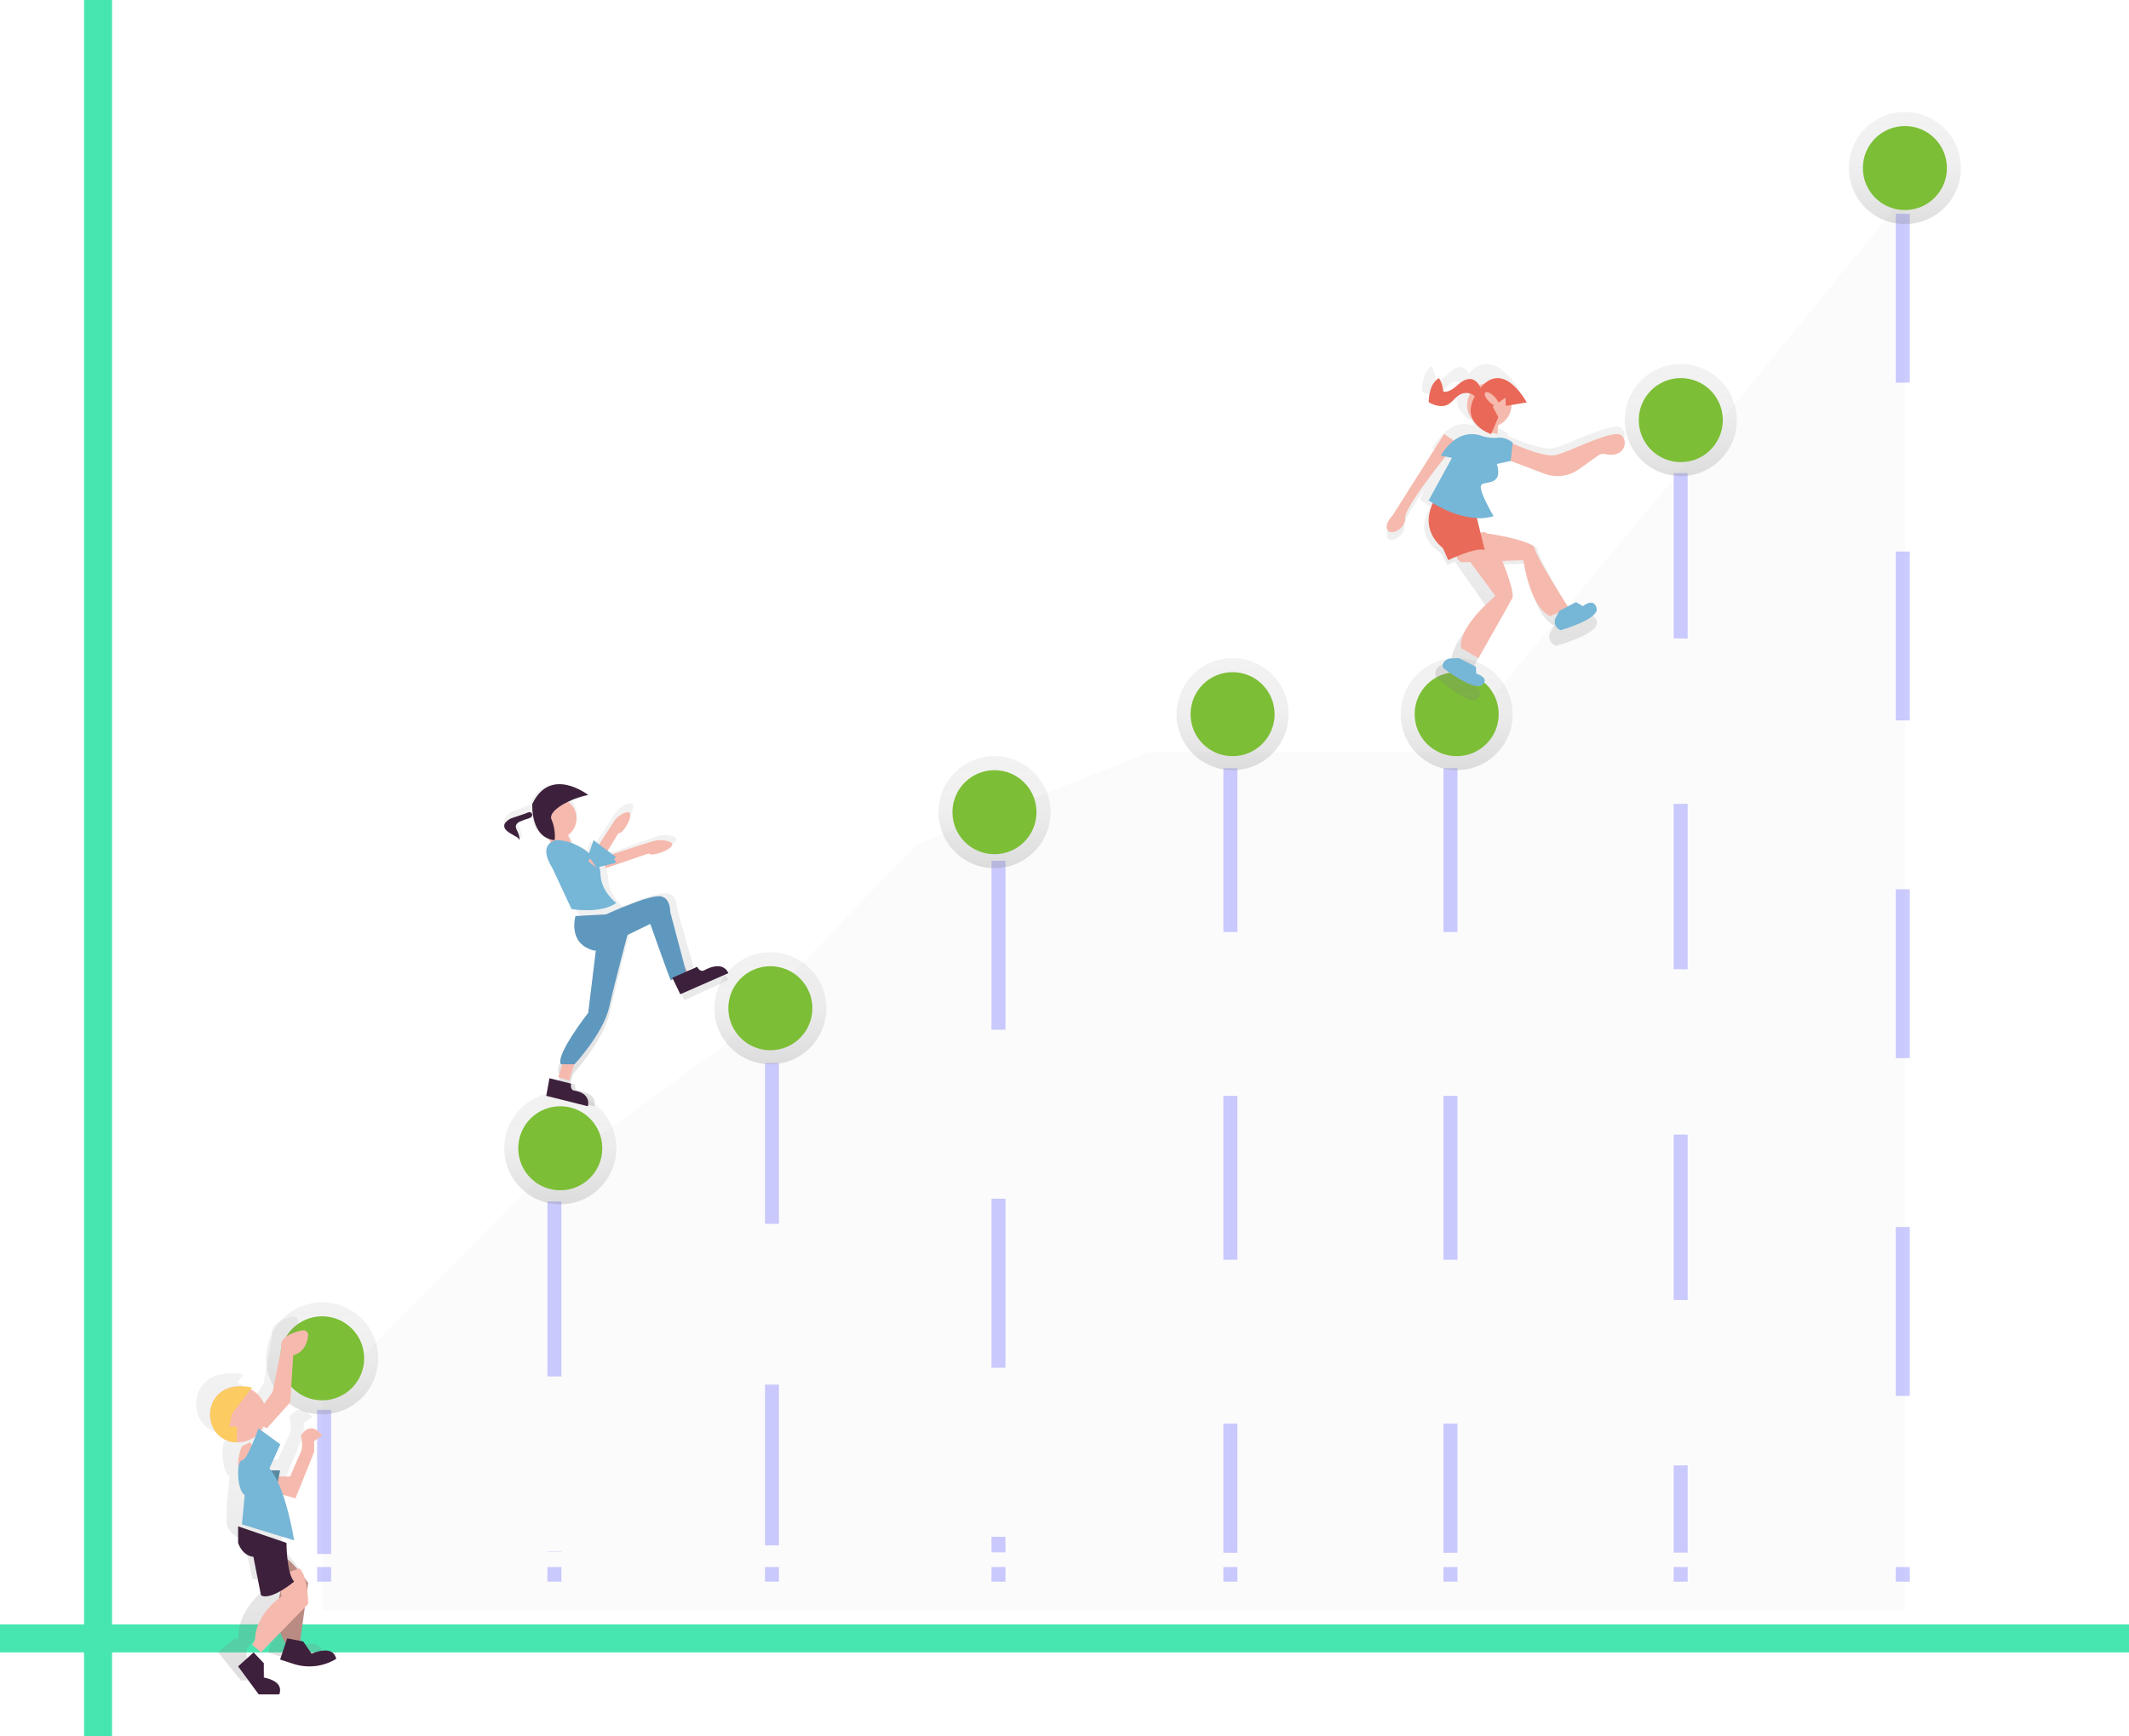 <svg xmlns="http://www.w3.org/2000/svg" width="152" height="124" viewBox="0 0 152 124">
    <defs>
        <linearGradient id="a" x1="50%" x2="50%" y1="99.978%" y2="0%">
            <stop offset="0%" stop-color="gray" stop-opacity=".25"/>
            <stop offset="54%" stop-color="gray" stop-opacity=".12"/>
            <stop offset="100%" stop-color="gray" stop-opacity=".1"/>
        </linearGradient>
        <linearGradient id="b" x1="50%" x2="50%" y1="99.978%" y2="0%">
            <stop offset="0%" stop-color="gray" stop-opacity=".25"/>
            <stop offset="54%" stop-color="gray" stop-opacity=".12"/>
            <stop offset="100%" stop-color="gray" stop-opacity=".1"/>
        </linearGradient>
        <linearGradient id="c" x1="50%" x2="50%" y1="100%" y2=".022%">
            <stop offset="0%" stop-color="gray" stop-opacity=".25"/>
            <stop offset="54%" stop-color="gray" stop-opacity=".12"/>
            <stop offset="100%" stop-color="gray" stop-opacity=".1"/>
        </linearGradient>
        <linearGradient id="d" x1="50%" x2="50%" y1="100%" y2="0%">
            <stop offset="0%" stop-color="gray" stop-opacity=".25"/>
            <stop offset="54%" stop-color="gray" stop-opacity=".12"/>
            <stop offset="100%" stop-color="gray" stop-opacity=".1"/>
        </linearGradient>
        <linearGradient id="e" x1="50%" x2="50%" y1="100%" y2="0%">
            <stop offset="0%" stop-color="gray" stop-opacity=".25"/>
            <stop offset="54%" stop-color="gray" stop-opacity=".12"/>
            <stop offset="100%" stop-color="gray" stop-opacity=".1"/>
        </linearGradient>
        <linearGradient id="f" x1="53.631%" x2="47.985%" y1="99.503%" y2="-.189%">
            <stop offset="0%" stop-color="gray" stop-opacity=".25"/>
            <stop offset="54%" stop-color="gray" stop-opacity=".12"/>
            <stop offset="100%" stop-color="gray" stop-opacity=".1"/>
        </linearGradient>
        <linearGradient id="g" x1="49.918%" x2="49.918%" y1="99.993%" y2="-.029%">
            <stop offset="0%" stop-color="gray" stop-opacity=".25"/>
            <stop offset="54%" stop-color="gray" stop-opacity=".12"/>
            <stop offset="100%" stop-color="gray" stop-opacity=".1"/>
        </linearGradient>
        <linearGradient id="h" x1="49.981%" x2="49.981%" y1="100.015%" y2="-.004%">
            <stop offset="0%" stop-color="gray" stop-opacity=".25"/>
            <stop offset="54%" stop-color="gray" stop-opacity=".12"/>
            <stop offset="100%" stop-color="gray" stop-opacity=".1"/>
        </linearGradient>
    </defs>
    <g fill="none" fill-rule="evenodd">
        <path fill="#ECEFF1" d="M23 115V99.788l15.003-15.214 13.442-9.719 14.028-14.58 16.56-6.55h21.236l17.535-21.13L136 14v101z" opacity=".2"/>
        <g opacity=".2">
            <path fill="#7CBE35" d="M23.14 97.765v15.186"/>
            <path stroke="#00F" d="M23.14 97.765v1.044"/>
            <path stroke="#00F" stroke-dasharray="10.75" d="M23.14 100.68v10.291"/>
            <path stroke="#00F" d="M23.14 111.906v1.045"/>
            <path fill="#7CBE35" d="M39.583 82.576v30.375"/>
            <path stroke="#00F" d="M39.583 82.576v1.045"/>
            <path stroke="#00F" stroke-dasharray="12.5" d="M39.583 85.796v25.024"/>
            <path stroke="#00F" d="M39.583 111.906v1.045"/>
            <path fill="#7CBE35" d="M55.114 72.872v40.08"/>
            <path stroke="#00F" d="M55.114 72.872v1.044"/>
            <path stroke="#00F" stroke-dasharray="11.48" d="M55.114 75.917v34.99"/>
            <path stroke="#00F" d="M55.114 111.906v1.045"/>
            <path fill="#7CBE35" d="M71.287 58.317v54.634"/>
            <path stroke="#00F" d="M71.287 58.317v1.045"/>
            <path stroke="#00F" stroke-dasharray="12.07" d="M71.287 61.464v49.392"/>
            <path stroke="#00F" d="M71.287 111.906v1.045"/>
            <path fill="#7CBE35" d="M87.845 51.778v61.173"/>
            <path stroke="#00F" d="M87.845 51.778v1.045"/>
            <path stroke="#00F" stroke-dasharray="11.7" d="M87.845 54.86v56.028"/>
            <path stroke="#00F" d="M87.845 111.906v1.045"/>
            <path fill="#7CBE35" d="M103.556 51.778v61.173"/>
            <path stroke="#00F" d="M103.556 51.778v1.045"/>
            <path stroke="#00F" stroke-dasharray="11.7" d="M103.556 54.86v56.028"/>
            <path stroke="#00F" d="M103.556 111.906v1.045"/>
            <path fill="#7CBE35" d="M119.99 30.683v82.268"/>
            <path stroke="#00F" d="M119.99 30.683v1.045"/>
            <path stroke="#00F" stroke-dasharray="11.81" d="M119.99 33.785v77.094"/>
            <path stroke="#00F" d="M119.99 111.906v1.045"/>
            <path fill="#7CBE35" d="M135.85 12.12v100.831"/>
            <path stroke="#00F" d="M135.85 12.12v1.045"/>
            <path stroke="#00F" stroke-dasharray="12.06" d="M135.85 15.265v95.591"/>
            <path stroke="#00F" d="M135.85 111.906v1.045"/>
        </g>
        <circle cx="23" cy="97" r="4" fill="url(#a)"/>
        <circle cx="40" cy="82" r="4" fill="url(#b)"/>
        <circle cx="55" cy="72" r="4" fill="url(#c)"/>
        <circle cx="71" cy="58" r="4" fill="url(#d)"/>
        <circle cx="88" cy="51" r="4" fill="url(#a)"/>
        <circle cx="104" cy="51" r="4" fill="url(#a)"/>
        <circle cx="120" cy="30" r="4" fill="url(#e)"/>
        <circle cx="136" cy="12" r="4" fill="url(#e)"/>
        <circle cx="23" cy="97" r="3" fill="#7CBE35"/>
        <circle cx="40" cy="82" r="3" fill="#7CBE35"/>
        <circle cx="55" cy="72" r="3" fill="#7CBE35"/>
        <circle cx="71" cy="58" r="3" fill="#7CBE35"/>
        <circle cx="88" cy="51" r="3" fill="#7CBE35"/>
        <circle cx="104" cy="51" r="3" fill="#7CBE35"/>
        <circle cx="120" cy="30" r="3" fill="#7CBE35"/>
        <circle cx="136" cy="12" r="3" fill="#7CBE35"/>
        <path fill="url(#f)" d="M115.7 30.533c-.642-.397-3.717 1.21-4.754 1.462-.759.187-2.45-.497-3.3-.873l.016-.151s-.479-.444-1.056-.402c.479-.523.82-1.534.828-2.52l1.037-.175s-1.775-3.246-3.616-1.194a.869.869 0 0 0-.401-.422c-.335-.136-.691.101-.963.349-.271.248-.542.55-.904.553a.123.123 0 0 1-.076-.017.146.146 0 0 1-.041-.112 2.125 2.125 0 0 0-.273-.888c-.51.349-.628 1.047-.676 1.675a.227.227 0 0 0 .01.112.22.22 0 0 0 .107.093c.324.174.71.291 1.037.15.403-.175.597-.658.993-.843a.79.79 0 0 1 .69.022c-.882 1.524.09 2.362.756 2.728.03.11.07.217.12.32-.73-.26-1.902-.246-2.987 1.632l.332.07-3.153 5.224s-.601.658-.375 1.071c.226.414 1.253-.05 1.22-.895-.015-.375.692-1.49 1.468-2.618l-.37.78c.255.19.52.366.797.524-.519.794-.979 2.152.717 3.332l.451.827s.216-.106.53-.24l.108.153c.302.478.114.162.114.162l2.091 2.978s-2.71 2.34-2.56 4.014l-.496.021a.67.67 0 0 0-.52.284.684.684 0 0 0-.098.59s2.392 2.226 2.993 1.57c.602-.656-.46-1.039-.46-1.039l-.025-.633-.045-.028c.316-.773 2.19-4.125 2.473-4.617.389-.677-.187-1.764-.835-3.229l2.346-.085s.466 3.73 2.008 4.417l.028-.014-.284.473a.685.685 0 0 0-.039.595c.078.194.24.34.44.397 0 0 3.139-.86 2.907-1.725-.231-.864-1.114-.159-1.114-.159l-.545-.314-.072.037c-.318-.468-2.508-4.234-2.514-4.695-.005-.461-2.373-1.025-4.067-1.192l-.203-.985c.246-.019.49-.065.725-.138 0 0-1.128-2.066-.936-2.497.191-.432 1.68.143 1.185-1.746l1.037-.253v-.042l2.818 1.047c.693.26 1.469.158 2.074-.272l1.882-1.333c1.706.574 2.064-.92 1.42-1.316z"/>
        <path fill="#F6B9AD" d="M106 30.764c.065-.535.16-1.063.286-1.58.16-.567.714.354.714.354L106.91 31l-.91-.236z"/>
        <ellipse cx="106.328" cy="28.923" fill="#F6B9AD" rx="1.588" ry="1.577" transform="rotate(-24.42 106.328 28.923)"/>
        <path fill="#F6B9AD" d="M104.481 40.152l4.283-.146s.448 3.371 1.928 3.994l1.308-.59s-2.31-3.576-2.445-4.287c-.108-.564-4.924-1.474-5.234-.982-.198.312-.283 1.047-.32 1.542a.428.428 0 0 0 .13.336c.092.09.22.138.35.133zM107.12 31.809a.598.598 0 0 1 .731-.2c.803.363 2.493 1.066 3.254.879 1.004-.248 3.982-1.812 4.605-1.428.591.363.308 1.7-1.129 1.363a.585.585 0 0 0-.472.098l-1.387.989c-.714.51-1.629.63-2.447.322l-2.88-1.087a.612.612 0 0 1-.37-.4.625.625 0 0 1 .092-.542l.004.006zM103.1 31l-3.663 5.789s-.623.652-.381 1.06c.242.408 1.3-.051 1.264-.886-.036-.834 3.68-5.371 3.68-5.371l-.9-.592z"/>
        <path fill="#F6B9AD" d="M104 38.841l2.766 3.716s-2.713 2.208-2.449 3.726l1.233.717s2.21-3.862 2.424-4.298c.254-.52-1.41-4.724-2.005-4.702-.595.022-1.969.841-1.969.841z"/>
        <path fill="#E96857" d="M109 28.737s-1.824-3.445-3.592-.632c-1.34 2.137 1.05 2.895 1.05 2.895l.517-1.206-.406-.766.914-.627.023.587 1.494-.251z"/>
        <path fill="#E96857" d="M105.675 27.637a1.058 1.058 0 0 0-.51-.534c-.362-.131-.757.098-1.038.339-.282.24-.586.534-.975.534a.148.148 0 0 1-.081-.016.131.131 0 0 1-.044-.107 1.879 1.879 0 0 0-.296-.853c-.55.34-.679 1.01-.728 1.603a.196.196 0 0 0 .012.106c.026.04.067.07.115.088.35.162.766.28 1.127.144.435-.162.645-.63 1.07-.809a.948.948 0 0 1 .856.075c.182.12.35.317.575.287.544-.064.014-.678-.083-.857z"/>
        <path fill="#E96A59" d="M102.877 35s-2.063 2.289.138 4.146l.385.854s1.878-.92 2.6-.735l-.972-3.935-2.15-.33z"/>
        <path fill="#76B6D7" d="M105.727 31.108c-.694-.23-1.818-.23-2.869 1.428l.804.163L102 35.736s2.47 1.764 4.634 1.124c0 0-1.075-1.817-.893-2.195.182-.379 1.6.125 1.13-1.53l.987-.223.142-1.306s-.483-.415-1.05-.351a2.823 2.823 0 0 1-1.223-.147zM104.166 47l-.562.019a.67.67 0 0 0-.486.219.456.456 0 0 0-.092.454s2.236 1.724 2.8 1.214c.565-.51-.43-.803-.43-.803l-.024-.49-1.206-.613zM111.336 43.618l-.258.48a.642.642 0 0 0-.034.54c.069.177.212.31.387.362 0 0 2.762-.782 2.558-1.57-.204-.786-.98-.143-.98-.143l-.486-.287-1.187.618z"/>
        <path fill="#F6B9AD" d="M106.634 28.267c.269.245.422.547.347.676-.075.129-.35.032-.615-.212-.266-.244-.422-.544-.347-.673.075-.13.35-.035.615.21z"/>
        <path stroke="#47E6B1" stroke-width="2" d="M7 0v124M0 117h152"/>
        <path fill="url(#g)" d="M21.297 117.595l-.568-.859.625-4.68a10.385 10.385 0 0 0-1.123-1.417 10.312 10.312 0 0 1-.174-1.754 23.567 23.567 0 0 0-.78-3.298l.985.266 1.43-3.435v-.81l.613-.403s-.817-1.213-1.635 0c0 0 .205.81 0 1.213s-.818 1.82-.818 1.82h-.52l.11-.606h-1.07a2.857 2.857 0 0 0-.157-.203l.818-1.82-.388-.297 1.405-1.739.205-3.64c.813-.267.997-1.068 1.03-1.578a.342.342 0 0 0-.131-.28.35.35 0 0 0-.305-.064c-1.764.447-1.41 1.325-1.41 1.325l-.613 3.435-.839 1.304a1.822 1.822 0 0 0-1.041-1.35l.461-.57a3.75 3.75 0 0 0-2.034.097c-1.832.687-1.829 3.324 0 4.02.255.103.531.148.807.13v-.202h.076c-.031.189-.06.4-.076.61-.408 0-.408 2.232.205 2.627l-.205 2.233v1.213c.408 1.012 1.226 1.012 1.226 1.012l.613 2.83c.23.09.484.097.718.021l.1.787s-1.841 1.415-1.841 3.435l-.068.133-.137-.133-1.226 1.012 1.632 2.02h1.636c.408-1.012-1.226-1.213-1.226-1.213v-1.039l1.818-2.135c.091.275.217.537.373.782l.016.147-.188-.037-.482 1.504.93.313c.978.33 2.054.204 2.926-.344-.215-1.078-1.703-.383-1.703-.383z"/>
        <path fill="#F6B9AD" d="M17.258 103.286s-.58 1.5 0 1.714l1.742-.642L17.84 103l-.582.286zM23 102.52s-.763-1.17-1.518 0c0 0 .19.78 0 1.168-.191.388-.763 1.753-.763 1.753H19v.974l2.095.585 1.333-3.312v-.78l.572-.389z"/>
        <path fill="#5989A1" d="M20 105l-.4 2-1.6-.364V105z"/>
        <circle cx="17" cy="101" r="2" fill="#F6B9AD"/>
        <path fill="#FCCC63" d="M16.565 100.95L18 99.09a3.166 3.166 0 0 0-1.792.09c-1.612.632-1.609 3.06 0 3.697.225.095.468.137.71.12v-1.116h-.54l.187-.93z"/>
        <path fill="#F6B9AD" d="M20.935 96.788l-.21 3.35L19.05 102l-1.05-.559 1.47-2.048.63-3.164s-.371-.806 1.45-1.218a.393.393 0 0 1 .32.062c.09.065.138.165.129.267-.041.47-.23 1.2-1.064 1.448z"/>
        <path fill="#B98B82" d="M19 112.274l1.076 1.246s-.798 2.16.328 3.855l.048.447.867.178.681-4.952s-1.237-1.865-2.104-2.048L19 112.274z"/>
        <path fill="#3D203C" d="M21.65 117.22l.594.874s1.544-.702 1.756.37a3.667 3.667 0 0 1-3.035.36l-.965-.315.501-1.509 1.15.22z"/>
        <path fill="#F6B9AD" d="M19.895 112.55l.21 1.449s-1.894 1.272-1.894 3.09l-.211.365.632.546L22 114.545s0-2-.632-2.545l-1.473.55z"/>
        <path fill="#3D203C" d="M18.835 118.773v1.027s1.471.2 1.107 1.2H18.47L17 119l1.106-1 .73.773zM21 112.945s-1.636 1.379-2.364.984l-.546-2.758s-.728 0-1.09-.984V109l3.454 1.182s.002 2.167.546 2.763z"/>
        <path fill="#76B6D7" d="M20.014 103.142L18.45 102s-.785 2.285-1.175 2.285c-.391 0-.398 2.095.196 2.478l-.196 2.095L21 110s-.589-3.809-1.765-5.141l.779-1.717z"/>
        <path fill="url(#h)" d="M50.387 69.798s-.252.115-.425-.262l-.504.232-.26-.565.315-.145-1.177-4.177s.03-.925-.649-1.07c0 0-.368-.136-1.81.374-.604.214-1.086.4-1.446.543-.313-.283-1.003-1.021-1.017-2.072a1.586 1.586 0 0 0-.206-.735l.886-.265-.019-.043 2.595-.989c.115.25 1.306-.145 1.569-.569.12-.194-.077-.307-.323-.374a1.778 1.778 0 0 0-1.063.053l-3.125 1.123-.038-.08a.927.927 0 0 1-.404.156l-.177-.122 1.186-1.886c.244.13.957-.9.91-1.394-.022-.228-.247-.202-.485-.106a1.771 1.771 0 0 0-.812.676l-1.478 2.246-.285-.209-.211.565a4.212 4.212 0 0 0-.975-.408l-.422-.908a1.516 1.516 0 0 0 .133-2.376c.278-.112.567-.199.861-.258 0 0-2.481-2.056-3.68.626v.076c-.049.023-.095.046-.134.06l-1.02.387a1.47 1.47 0 0 0-.216.095 1.38 1.38 0 0 0-.287.242.762.762 0 0 0-.16.209.529.529 0 0 0 .091.53c.121.142.266.261.43.353l.43.277c.134.064.237.18.283.32.04-.316-.095-.625-.218-.92a.671.671 0 0 1-.07-.442.635.635 0 0 1 .354-.336c.176-.09.36-.167.548-.23.076.69.354 1.73 1.363 1.89l.319.69c-.192.293-.229.812.338 1.722l1.394 3.003.118.018c-.09.454-.202 1.705 1.174 2.15l-.633 5.263s-2.512 3.263-2.058 3.94h.149l-.161.513-.578-.122-.259 1.216 3.39.717s.336-.917-1.183-1.097c0 0-.271-.057-.177-.463l-.37-.078.215-.687s2.166-2.358 2.62-4.392c.355-1.554 1.09-4.43 1.418-5.697l1.934-.883s1.257 3.378 1.489 3.886l.064-.028.26.565-.377.177.523 1.129L52 69.987s-.285-.95-1.613-.19z"/>
        <path fill="#F6B9AD" d="M48.182 69.377l.733-.334.338.725-.733.335zM40.28 75.592l.771.238-.42 1.333-.771-.238z"/>
        <ellipse cx="39.689" cy="58.45" fill="#F6B9AD" rx="1.477" ry="1.467" transform="rotate(-24.75 39.689 58.45)"/>
        <path fill="#F6B9AD" d="M38.996 59.5l1.22-.557.957 2.055-1.22.557zM43 61.233l3.51-1.13a2.074 2.074 0 0 1 1.112-.05c.26.063.466.17.34.354-.275.403-1.529.776-1.653.538L43.233 62 43 61.233z"/>
        <path fill="#5F98BE" d="M41.087 65.415s-.608 2.03 1.387 2.482l3.953-1.92S47.66 69.48 47.887 70L49 69.46l-1.148-4.332s.029-.96-.635-1.111c0 0-.356-.14-1.78.39s-2.157.888-2.157.888l-2.193.12z"/>
        <path fill="#3D213C" d="M42 56.774s-2.692-2.112-3.997.642c0 0-.148 2.411 1.598 2.584.05-.498-.026-1-.22-1.466-.323-.642 1.397-1.543 2.619-1.76z"/>
        <path fill="#3D213C" d="M36.596 58.404c-.064.02-.126.046-.186.075a1.165 1.165 0 0 0-.246.19.607.607 0 0 0-.137.165.396.396 0 0 0 .078.412c.103.114.227.21.368.284l.37.219c.116.05.205.14.245.251.033-.248-.083-.491-.187-.723a.49.49 0 0 1-.062-.346.528.528 0 0 1 .302-.264c.153-.072.312-.133.475-.182.083-.02.163-.05.238-.088a.27.27 0 0 0 .145-.185.201.201 0 0 0-.143-.207c-.112-.028-.277.068-.383.105l-.877.294zM49.78 69.041l-1.78.783.57 1.176L52 69.495s-.306-.975-1.752-.188c-.006.005-.28.122-.468-.266z"/>
        <path fill="#76B6D7" d="M42 61.087s1.27.162 1.652-.087l.348.611-1.611.389-.389-.913z"/>
        <path fill="#76B6D7" d="M39.696 60.004s-1.388.195-.244 2.015l1.35 2.898s2.09.364 3.198-.435c0 0-1.116-.809-1.133-2.117-.018-1.308-2.027-2.444-3.17-2.36z"/>
        <path fill="#5F98BE" d="M42.64 67.056l-.643 5.268S39.623 75.359 40.052 76h.969s2.05-2.192 2.478-4.098C43.928 69.997 45 66 45 66l-2.36 1.056z"/>
        <path fill="#3D213C" d="M40.773 77.384L39.227 77 39 78.254l2.972.746s.296-.945-1.037-1.131c0-.008-.238-.068-.162-.485z"/>
        <path fill="#F6B9AD" d="M42 61.512l1.8-2.803c.18-.287.442-.511.75-.642.221-.091.428-.115.448.1.044.47-.617 1.449-.84 1.325L42.62 62l-.62-.488z"/>
        <path fill="#76B6D7" d="M42 61.093L42.372 60 44 61.223 42.602 62z"/>
    </g>
</svg>
